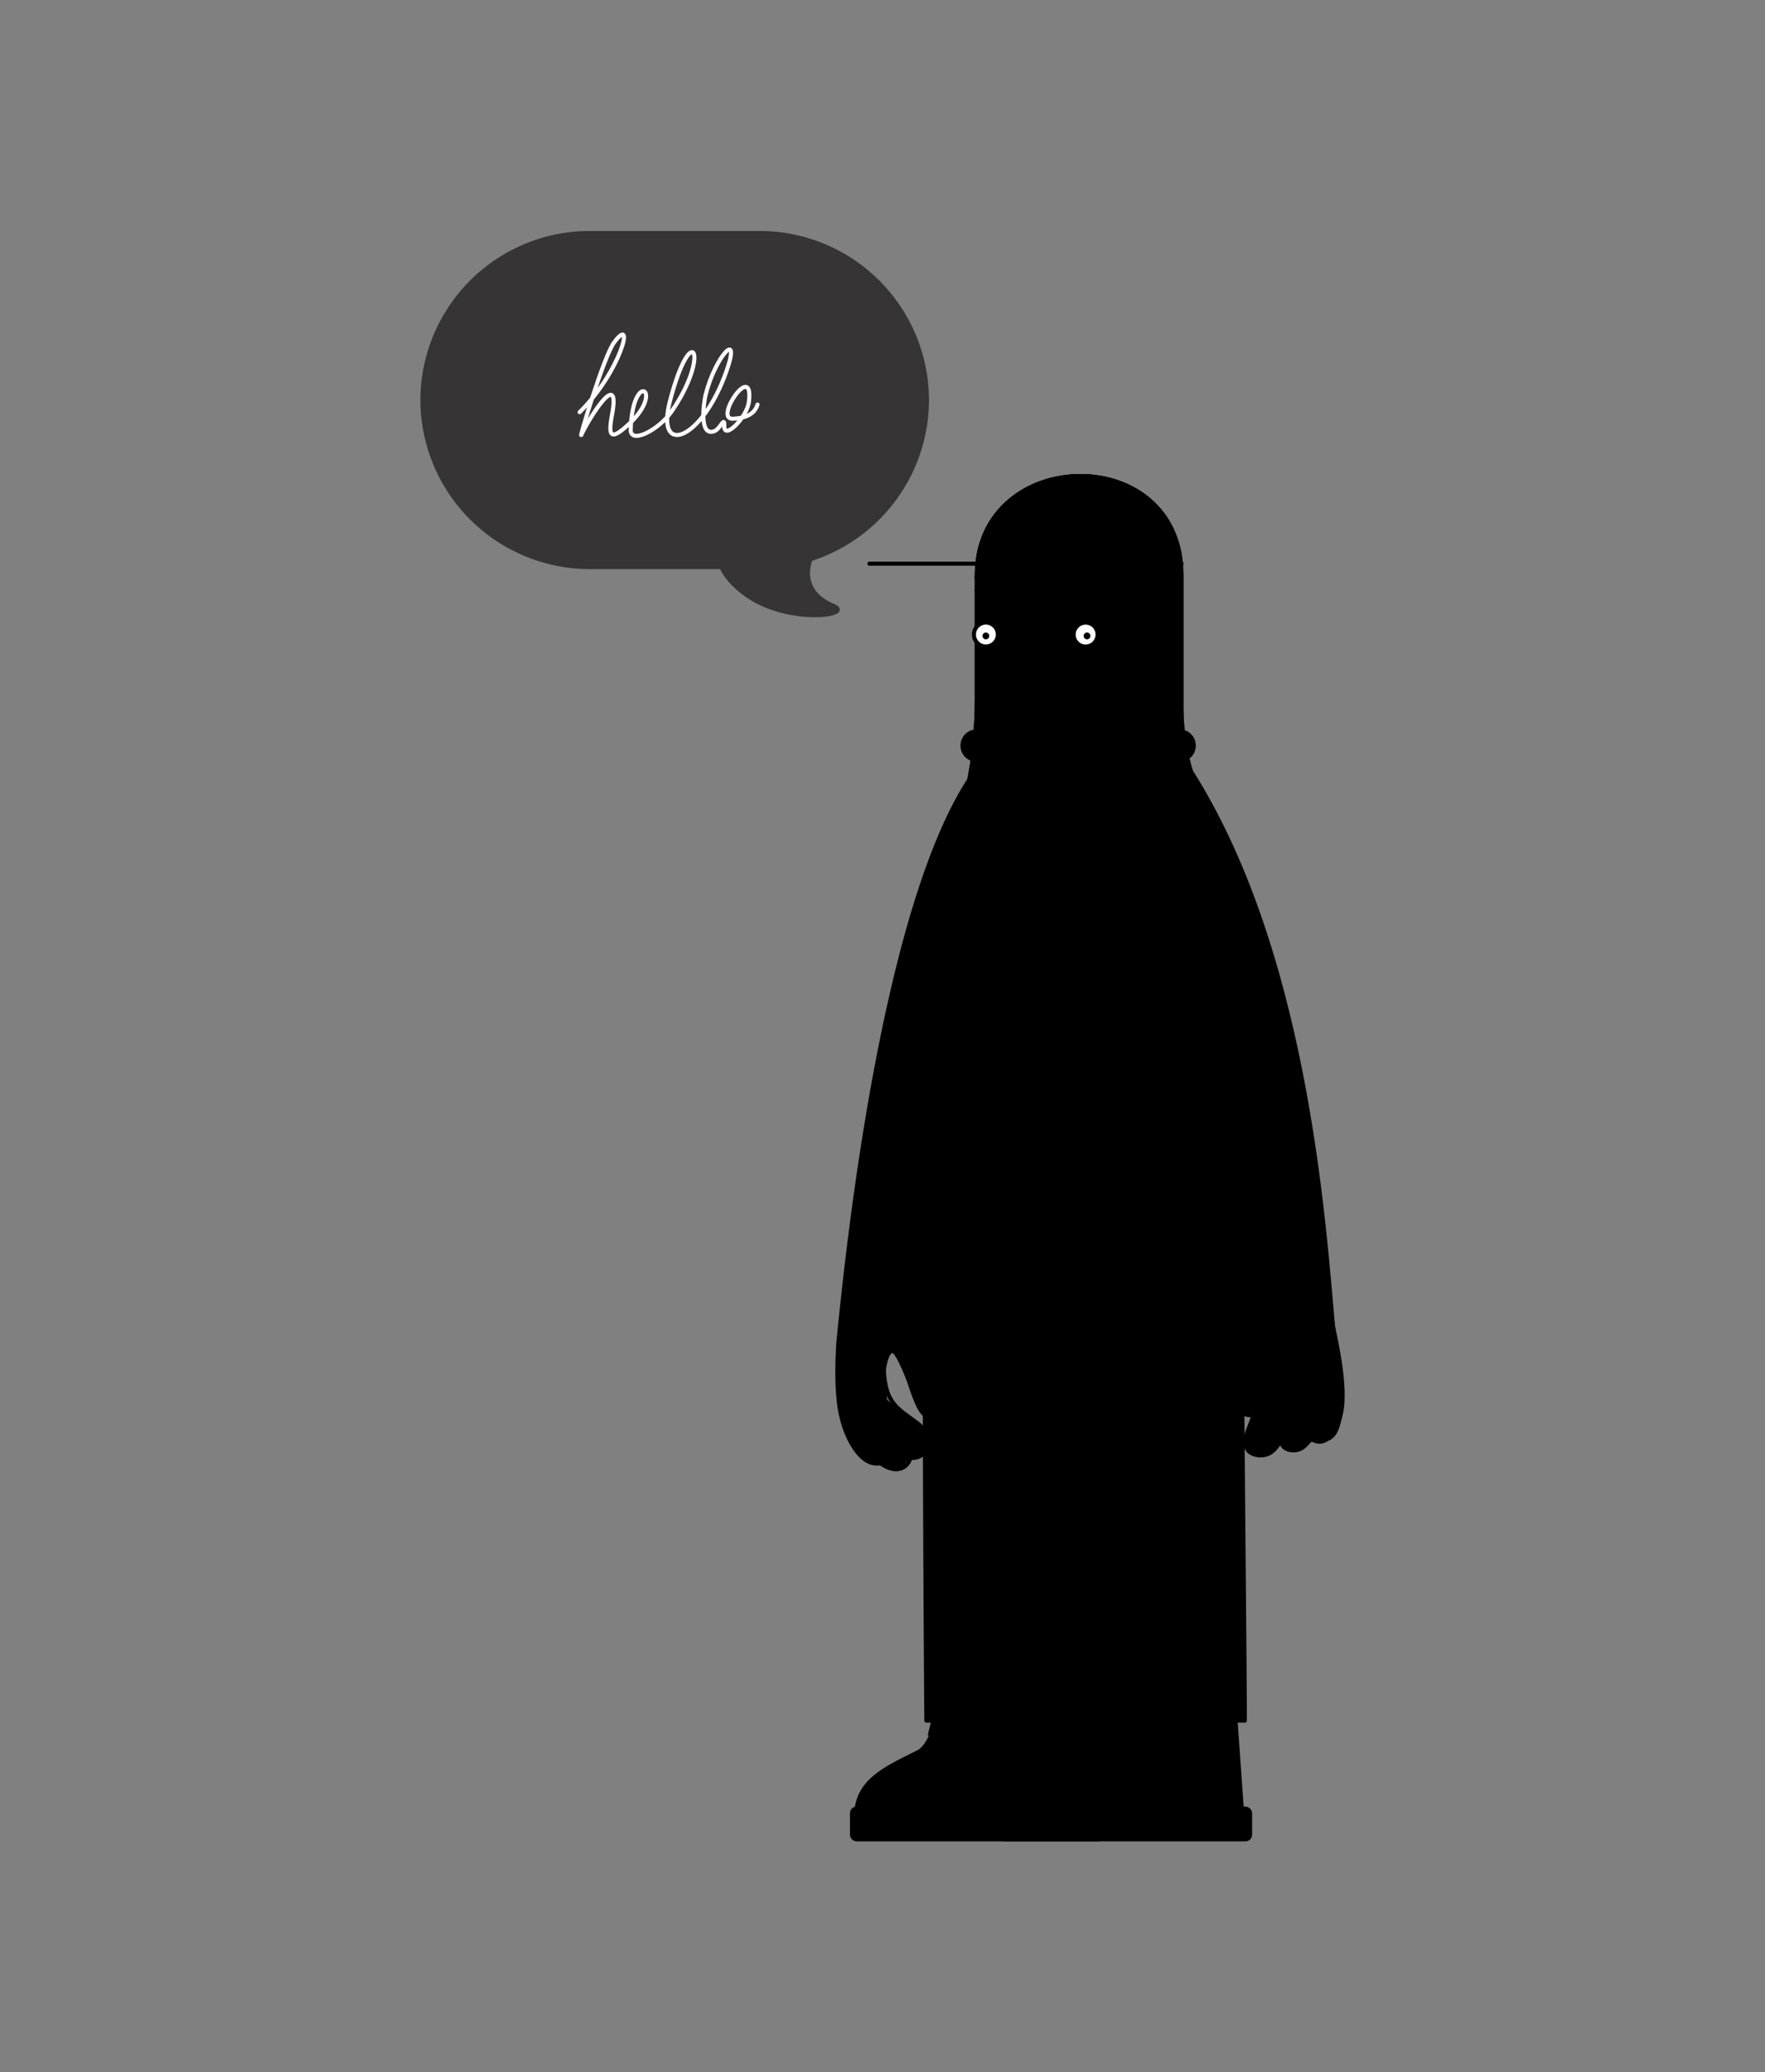 <svg id="prefix__Layer_1" data-name="Layer 1" xmlns="http://www.w3.org/2000/svg" viewBox="0 0 248 291">
    <rect x="0" y="0" width="248" height="291" fill="#808080" stroke="none"/>
    <defs>
        <style>
            .prefix__cls-1,
            .prefix__cls-3 {
                fill: hsl(60, 100%, 97%)
            }

            .prefix__cls-1,
            .prefix__cls-4,
            .prefix__cls-6 {
                fill-rule: evenodd
            }

            .prefix__cls-2,
            .prefix__cls-5 {
                fill: none;
                stroke-linecap: round;
                stroke-width: .57px;
                stroke: #000
            }

            .prefix__cls-2 {
                stroke-linejoin: round
            }

            .prefix__cls-4 {
                fill: #fefefe
            }

            .prefix__cls-5 {
                stroke-miterlimit: 22.93
            }
        </style>
    </defs>
    <path class="prefix__cls-1"
        d="M124.66 196.52c-.38-.1 5.07 3.69 5.56 5.37a2.42 2.42 0 01-2.24 2.84c-.56.07-.94 1.37-1.74 1.56s-2.46-.94-2.53-.82c-1 1.59-5.85-3.66-6.1-8.78-.13-2.57.68-12.07 1.06-15.62 2-18 7-59.13 19.08-73.51 1-1.21 1.75.53 2.58.72 1.31.31 2.51 1.12 3.87 5.65 1.43 4.79-.56 16.31-4.63 19-3.44 17.42-12.17 44.42-6.14 62.75.64 2-1.16 4-2.67 3.35-1-.43-1.81-1.44-2.92-4.8-.28-.83-1.89-4.11-2.48-4.39-1.36-.74-1 4.72-.7 6.72" />
    <path class="prefix__cls-2" d="M128 204.73c2.72.14 3.07-3.28.9-4.89-2.8-2.08-4.46-2.73-4.71-7.37" />
    <path class="prefix__cls-2"
        d="M124 195.37a15.17 15.17 0 001.32 6.2c1.38 3.29-3.19 7-6.29-.15-1.31-3-1.58-7-1.24-12.82 1.06-10.65 6.08-61.49 19-80" />
    <path class="prefix__cls-2"
        d="M124.06 196.52c-.27-2 .19-7.46 1.55-6.72.59.28 1.92 3.55 2.19 4.39 1.12 3.36 1.66 4.35 2.64 4.8 2.43 1.12 3.63-1.32 3.1-3a43.61 43.61 0 01-2.35-16.19c.42-14.86 4.92-32.47 7.78-46.93M126.29 190.72c-.41-1-1.32-2.44-2.71-1.05" />
    <path class="prefix__cls-2" d="M123.71 205.47c3.52 2.54 5.52-1.23 3.55-3.63-2.21-2.7-3.27-4.27-3.21-8.2" />
    <path class="prefix__cls-1"
        d="M131.34 241.43h21a.66.66 0 01.64.64l1 14.16h-33.63c-.63-5.93 3.71-7.72 8.83-10.27 2-1.47 2.16-4.53 2.16-4.53z" />
    <path class="prefix__cls-2"
        d="M131.34 241.43h21a.66.66 0 01.64.64l1 14.16h-33.63c-.63-5.93 3.71-7.72 8.83-10.27 2-1.47 2.16-4.53 2.16-4.53z" />
    <rect class="prefix__cls-3" x="119.71" y="253.97" width="35.26" height="4.31" rx=".64" ry=".64" />
    <rect class="prefix__cls-2" x="119.71" y="253.97" width="35.26" height="4.31" rx=".64" ry=".64" />
    <path class="prefix__cls-1"
        d="M152 241.43h21a.66.66 0 01.64.64l1 14.16H141c-.63-5.93 3.71-7.72 8.83-10.27 2.03-1.47 2.17-4.53 2.17-4.53z" />
    <path class="prefix__cls-2"
        d="M152 241.43h21a.66.66 0 01.64.64l1 14.16H141c-.63-5.93 3.71-7.72 8.83-10.27 2.03-1.47 2.17-4.53 2.17-4.53z" />
    <rect class="prefix__cls-3" x="140.39" y="253.97" width="35.26" height="4.31" rx=".64" ry=".64" />
    <rect class="prefix__cls-2" x="140.39" y="253.97" width="35.26" height="4.31" rx=".64" ry=".64" />
    <path class="prefix__cls-1"
        d="M137.25 80.81v17c0 22.61-10.28 27.38-10.92 50.63-.12 4.25 3.68 3.72 4.33 9.43 4.8 1.17 17.65-3.52 22.45-2.36 4.78-1.16 17.42 8.34 22.21 7.17 8.38-36.98-9.32-44.17-9.32-63.41V80.81c0-18.94-28.73-18.29-28.75 0z" />
    <path class="prefix__cls-2"
        d="M137.25 80.81v17c0 22.61-10.28 27.38-10.92 50.63-.12 4.25 3.68 3.72 4.33 9.43 4.8 1.17 17.65-3.52 22.45-2.36 4.78-1.16 17.42 8.34 22.21 7.17 8.38-36.98-9.32-44.17-9.32-63.41V80.81c0-18.94-28.73-18.29-28.75 0z" />
    <path class="prefix__cls-1"
        d="M137.25 80.81v17a64 64 0 01-.42 7.53h29.77a31.3 31.3 0 01-.59-6V80.88c-.01-19.01-28.74-18.36-28.76-.07z" />
    <path class="prefix__cls-2"
        d="M137.25 80.81v17a64 64 0 01-.42 7.53h29.77a31.3 31.3 0 01-.59-6V80.88c-.01-19.01-28.74-18.36-28.76-.07z" />
    <path class="prefix__cls-1" d="M165.94 79.3c-1.42-16.88-27.1-16.33-28.62 0z" />
    <path class="prefix__cls-2" d="M165.94 79.3c-1.42-16.88-27.1-16.33-28.62 0z" />
    <path class="prefix__cls-1"
        d="M177.26 147.78c0 .21 0 .42.05.62.18 9.67-2.94 15-2.92 23.83.06 19.15.58 68.39.52 69.38h-44.75s-.39-50.1-.12-68.88c.15-10-2.75-12.87-3.83-24.22a5.88 5.88 0 010-.73z" />
    <path class="prefix__cls-2"
        d="M177.26 147.78c0 .21 0 .42.05.62.18 9.67-2.94 15-2.92 23.83.06 19.15.58 68.39.52 69.38h-44.75s-.39-50.1-.12-68.88c.15-10-2.75-12.87-3.83-24.22a5.88 5.88 0 010-.73z" />
    <path class="prefix__cls-4" d="M138.52 90.78a1.68 1.68 0 10-1.67-1.68 1.67 1.67 0 001.67 1.68z" />
    <path class="prefix__cls-2" d="M138.52 90.78a1.68 1.68 0 10-1.67-1.68 1.67 1.67 0 001.67 1.68z" />
    <path class="prefix__cls-4" d="M152.55 87.43a1.68 1.68 0 101.67 1.67 1.67 1.67 0 00-1.67-1.67z" />
    <path class="prefix__cls-2"
        d="M152.55 87.43a1.68 1.68 0 101.67 1.67 1.67 1.67 0 00-1.67-1.67zM151.82 172.93c0-4.09-6.71-3.7-9.17-9.52" />
    <path class="prefix__cls-5" d="M139.15 82.62a3.39 3.39 0 00-1.93.3M151.84 82.62a3.36 3.36 0 011.93.3" />
    <path class="prefix__cls-1" d="M165.74 102.7h-28.5a2 2 0 100 4h28.5a2 2 0 000-4z" />
    <path class="prefix__cls-5" d="M165.74 102.7h-28.5a2 2 0 100 4h28.5a2 2 0 000-4zM166.01 79.15h-43.85" />
    <path class="prefix__cls-6"
        d="M174.4 171.47l-8.53-38.58c-.1.74.91 7.88 1.84 14.89 0 .27 1-.3 1.07 0 1.82 13.56 5.07 30.31 3.06 43.68-.59 3.9 2.21 4.92 2.07 4.64a7.78 7.78 0 01-.47-4.78c.37-2 1.68-3 1-4z" />
    <path class="prefix__cls-5"
        d="M174.4 171.47l-8.53-38.58c-.1.74.91 7.88 1.84 14.89 0 .27 1-.3 1.07 0 1.82 13.56 5.07 30.31 3.06 43.68-.59 3.9 2.21 4.92 2.07 4.64a7.78 7.78 0 01-.47-4.78c.37-2 1.68-3 1-4z" />
    <path class="prefix__cls-6"
        d="M130.33 127.3c-1.25 3.73-5.42 14-5.14 22.06.2 5.82 1 8.68 3.2 15.78 1.58 5.15 1.55 10.4 1.67 7.26.34-8.73-4.15-17.29-3.87-24.62a71.73 71.73 0 014.14-20.48z" />
    <path class="prefix__cls-5"
        d="M130.33 127.3c-1.25 3.73-5.42 14-5.14 22.06.2 5.82 1 8.68 3.2 15.78 1.58 5.15 1.55 10.4 1.67 7.26.34-8.73-4.15-17.29-3.87-24.62a71.73 71.73 0 014.14-20.48z" />
    <path class="prefix__cls-6" d="M136.84 106.65l-.43 1.77a142.27 142.27 0 0116.78-1.7z" />
    <path class="prefix__cls-5" d="M136.84 106.65l-.43 1.77a142.27 142.27 0 0116.78-1.7z" />
    <path class="prefix__cls-6" d="M131.16 241.58l-.44 1.76a148.24 148.24 0 0116.79-1.7z" />
    <path class="prefix__cls-5" d="M131.16 241.58l-.44 1.76a148.24 148.24 0 0116.79-1.7z" />
    <path class="prefix__cls-6" d="M152.12 241.58l-.44 1.76a147.87 147.87 0 0116.79-1.7z" />
    <path class="prefix__cls-5" d="M152.12 241.58l-.44 1.76a147.87 147.87 0 0116.79-1.7z" />
    <path class="prefix__cls-6" d="M137.69 79.08l-.43 1.77a142.27 142.27 0 0116.74-1.7z" />
    <path class="prefix__cls-5"
        d="M137.69 79.08l-.43 1.77a142.27 142.27 0 0116.74-1.7zM142.72 90.83a2.53 2.53 0 105.05 0" />
    <path class="prefix__cls-6" d="M138.52 89.1a.2.2 0 00-.19.2.2.2 0 00.19.19.19.19 0 00.19-.19.19.19 0 00-.19-.2z" />
    <path class="prefix__cls-2" d="M138.52 89.1a.2.2 0 00-.19.2.2.2 0 00.19.19.19.19 0 00.19-.19.19.19 0 00-.19-.2z" />
    <path class="prefix__cls-6" d="M152.74 89.49a.2.2 0 00.19-.2.2.2 0 00-.19-.19.19.19 0 00-.19.19.19.19 0 00.19.2z" />
    <path class="prefix__cls-2" d="M152.74 89.49a.2.2 0 00.19-.2.2.2 0 00-.19-.19.19.19 0 00-.19.19.19.19 0 00.19.2z" />
    <path class="prefix__cls-5" d="M151.79 241.61v-68.8" />
    <path class="prefix__cls-1"
        d="M181.4 196.52c.69-.18-1.52 5.45-1.16 6.49.7 2 3.69.1 4.25-.81.28-.45 4 2.6 4.25-5.51.08-2.57-1.71-12.15-1.9-15.62-.87-16-6.61-55.82-19.92-72.57-1-1.25-1.85-.41-2.67-.22-1.31.31-2.5 1.12-3.78 5.65-1.35 4.79.83 16.31 4.95 19 3.1 14.46 7.9 32.07 8.56 46.93.15 3.18.52 5.42 0 7.26-.43 1.55-1.65 2.64-2.44 5.55-.54 2 2.3 6.75 3.79 6.08 1-.44 1.22-1.16 2.27-4.52.27-.84 1.54-4.11 2.13-4.39 1.34-.74 1.89 4.72 1.66 6.72" />
    <path class="prefix__cls-2"
        d="M181.44 195.37a15 15 0 01-1.22 6.2c-.55 1.37.32 2 1.32 2.07 1.4.15 2.49-.85 3.54-3.65a19.14 19.14 0 00.91-7.43c-.12-1.44 1.71-1.79 1.55-4-1.24-10.65-2.71-52.77-20.25-80.32" />
    <path class="prefix__cls-2"
        d="M181.4 196.52c.23-2-.32-7.46-1.66-6.72-.59.28-1.86 3.55-2.13 4.39-.42 1.34-.54 2.92-.85 3.65-1.08 2.44-4.3-.73-4.83-2.92-1-4.21 1.88-7.31 2.06-7.84.63-1.83.09-5 0-7.26-.66-14.86-5.46-32.47-8.56-46.93" />
    <path class="prefix__cls-1"
        d="M181.26 190.9c.87 3 0 11.45-2.76 13.1-1.34.8-3.13.17-3.33-.71-.5-2.13.65-2.68 1.22-5.77a25.26 25.26 0 00.09-8.12c-.38-2.07 2.28-3.52 4.22.2a5.41 5.41 0 01.56 1.3z" />
    <path class="prefix__cls-5"
        d="M181.26 190.9c.87 3 0 11.45-2.76 13.1-1.34.8-3.13.17-3.33-.71-.5-2.13.65-2.68 1.22-5.77a25.26 25.26 0 00.09-8.12c-.38-2.07 2.28-3.52 4.22.2a5.41 5.41 0 01.56 1.3zM187.12 185.1c-.1.55 1.87 7.37 1.48 12.17-.22 2.67-1.85 6.13-4.11 4.93" />
    <path class="prefix__cls-1"
        d="M179.4 183.79a4.1 4.1 0 00-3.88 4.2 3.92 3.92 0 003.73 4.2 4.1 4.1 0 003.88-4.2 3.93 3.93 0 00-3.73-4.2M186.07 184.5c-.81 0-3.82 7.4-.88 7.69s1.15 5 2 5 1-2.64 1-3.86-1.3-8.85-2.12-8.85" />
    <path class="prefix__cls-5" d="M176.62 191.47c0-.87-.75-1.14-.89.18a5 5 0 00.82 3.26" />
    <path
        d="M106.77 32.72h-24a23.52 23.52 0 00-23.42 23.45 23.53 23.53 0 0023.46 23.46h18.56c.82 1.91 3.13 4 5.7 5.17 5.72 2.63 12.83 1.46 10 .26-3.4-1.43-4.07-4-3.18-6.54a23.54 23.54 0 0016.36-22.35 23.52 23.52 0 00-23.48-23.45z"
        fill="#373435" fill-rule="evenodd" />
    <path
        d="M106.77 32.72h-24a23.52 23.52 0 00-23.42 23.45h0a23.53 23.53 0 0023.46 23.46h18.56c.82 1.91 3.13 4 5.7 5.17 5.72 2.63 12.83 1.46 10 .26-3.4-1.43-4.07-4-3.18-6.54a23.54 23.54 0 0016.36-22.35h0a23.52 23.52 0 00-23.48-23.45z"
        stroke="#373435" stroke-miterlimit="22.93" fill="none" stroke-linecap="round" stroke-width=".57" />
    <path
        d="M81.44 57.88c5.74-5.61 7.9-13.9 4.86-9.81-1.49 2-5 13.83-4.62 13 .9-2 5.64-9.78 4.3-2.74-.59 3.12-.09 3.57 2.56 1.06 4.87-4.61.34-7.51.08.93-.07 2.13 3.95.06 5.74-2.53 5.54-8 2.86-13.19-.21-1.53-2.11 8 4.46 5.64 7.9-4.07 2.18-6.13-1.54-2.21-2.91 3.27-.22.89-1 5.88 1.2 5.1.91-.32 1.48-2.27 1.43-.71-.06 2 3.19-1.21 3.46-3.44.72-5.86-5 2.52-2.26 2.39 1.35-.06 3-.39 3.47-2"
        stroke="#fefefe" stroke-miterlimit="22.93" fill="none" stroke-linecap="round" stroke-width=".57" />
</svg>